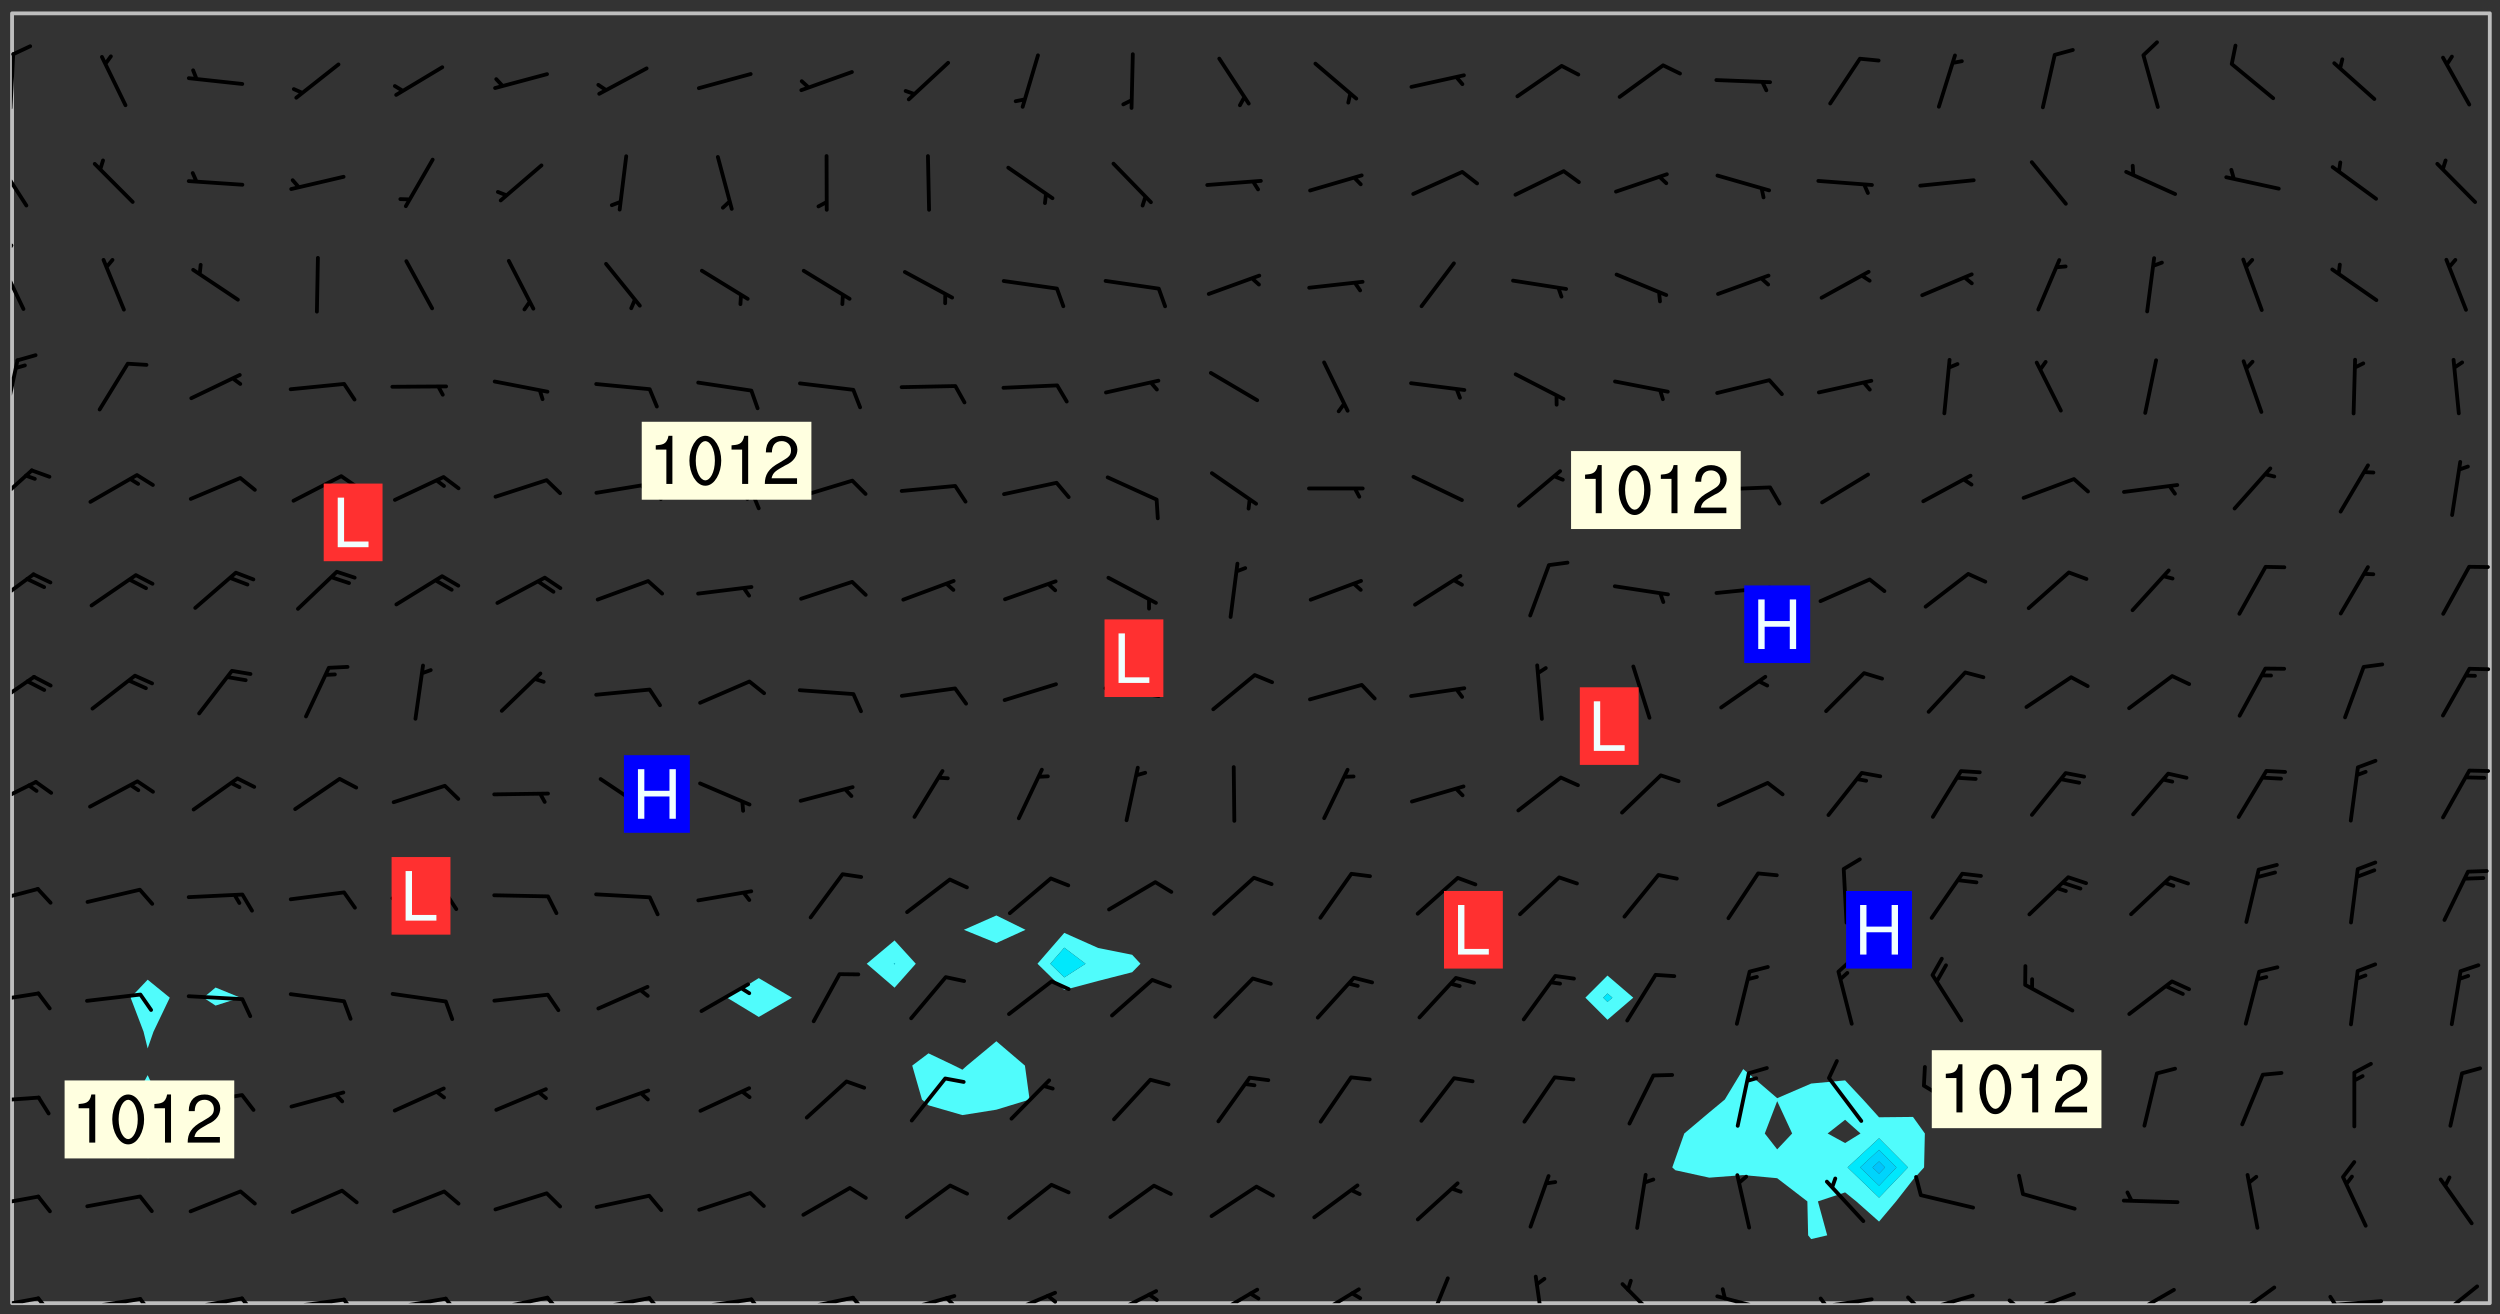 <svg xmlns="http://www.w3.org/2000/svg" role="img" xmlns:xlink="http://www.w3.org/1999/xlink" viewBox="142.45 309.95 326.84 171.84"><rect x="142.45" y="309.95" width="326.84" height="171.84" fill="#333333" stroke="none"/><defs><clipPath id="a"><path d="M144 311.672h1v168.656h-1zm0 0"/></clipPath><clipPath id="b"><path d="M144 311.672h324v168.656H144zm0 0"/></clipPath><clipPath id="c"><path d="M467 311.672h1v168.656h-1zm0 0"/></clipPath><clipPath id="d"><path d="M144 479h4v1.328h-4zm0 0"/></clipPath><clipPath id="e"><path d="M147 479h3v1.328h-3zm0 0"/></clipPath><clipPath id="f"><path d="M153 479h9v1.328h-9zm0 0"/></clipPath><clipPath id="g"><path d="M160 479h3v1.328h-3zm0 0"/></clipPath><clipPath id="h"><path d="M166 479h9v1.328h-9zm0 0"/></clipPath><clipPath id="i"><path d="M173 479h3v1.328h-3zm0 0"/></clipPath><clipPath id="j"><path d="M180 479h8v1.328h-8zm0 0"/></clipPath><clipPath id="k"><path d="M187 479h3v1.328h-3zm0 0"/></clipPath><clipPath id="l"><path d="M193 479h8v1.328h-8zm0 0"/></clipPath><clipPath id="m"><path d="M200 479h3v1.328h-3zm0 0"/></clipPath><clipPath id="n"><path d="M206 479h9v1.328h-9zm0 0"/></clipPath><clipPath id="o"><path d="M213 479h3v1.328h-3zm0 0"/></clipPath><clipPath id="p"><path d="M220 479h8v1.328h-8zm0 0"/></clipPath><clipPath id="q"><path d="M227 479h3v1.328h-3zm0 0"/></clipPath><clipPath id="r"><path d="M233 479h8v1.328h-8zm0 0"/></clipPath><clipPath id="s"><path d="M240 479h3v1.328h-3zm0 0"/></clipPath><clipPath id="t"><path d="M246 479h9v1.328h-9zm0 0"/></clipPath><clipPath id="u"><path d="M253 479h3v1.328h-3zm0 0"/></clipPath><clipPath id="v"><path d="M260 479h8v1.328h-8zm0 0"/></clipPath><clipPath id="w"><path d="M265 479h3v1.328h-3zm0 0"/></clipPath><clipPath id="x"><path d="M273 478h8v2.328h-8zm0 0"/></clipPath><clipPath id="y"><path d="M279 479h2v1.328h-2zm0 0"/></clipPath><clipPath id="z"><path d="M287 478h7v2.328h-7zm0 0"/></clipPath><clipPath id="A"><path d="M292 478h2v2.328h-2zm0 0"/></clipPath><clipPath id="B"><path d="M300 478h8v2.328h-8zm0 0"/></clipPath><clipPath id="C"><path d="M313 478h8v2.328h-8zm0 0"/></clipPath><clipPath id="D"><path d="M328 476h4v4.328h-4zm0 0"/></clipPath><clipPath id="E"><path d="M342 476h3v4.328h-3zm0 0"/></clipPath><clipPath id="F"><path d="M354 477h6v3.328h-6zm0 0"/></clipPath><clipPath id="G"><path d="M366 479h8v1.328h-8zm0 0"/></clipPath><clipPath id="H"><path d="M379 479h9v1.328h-9zm0 0"/></clipPath><clipPath id="I"><path d="M380 479h2v1.328h-2zm0 0"/></clipPath><clipPath id="J"><path d="M393 479h8v1.328h-8zm0 0"/></clipPath><clipPath id="K"><path d="M391 479h3v1.328h-3zm0 0"/></clipPath><clipPath id="L"><path d="M406 478h8v2.328h-8zm0 0"/></clipPath><clipPath id="M"><path d="M404 479h4v1.328h-4zm0 0"/></clipPath><clipPath id="N"><path d="M420 478h7v2.328h-7zm0 0"/></clipPath><clipPath id="O"><path d="M418 480h3v.328h-3zm0 0"/></clipPath><clipPath id="P"><path d="M433 478h8v2.328h-8zm0 0"/></clipPath><clipPath id="Q"><path d="M433 480h3v.328h-3zm0 0"/></clipPath><clipPath id="R"><path d="M446 479h8v1.328h-8zm0 0"/></clipPath><clipPath id="S"><path d="M446 479h3v1.328h-3zm0 0"/></clipPath><clipPath id="T"><path d="M460 477h7v3.328h-7zm0 0"/></clipPath><clipPath id="U"><path d="M144 466h4v2h-4zm0 0"/></clipPath><clipPath id="V"><path d="M144 453h4v2h-4zm0 0"/></clipPath><clipPath id="W"><path d="M144 439h4v3h-4zm0 0"/></clipPath><clipPath id="X"><path d="M144 425h4v4h-4zm0 0"/></clipPath><clipPath id="Y"><path d="M144 411h4v5h-4zm0 0"/></clipPath><clipPath id="Z"><path d="M144 398h4v5h-4zm0 0"/></clipPath><clipPath id="aa"><path d="M144 384h4v6h-4zm0 0"/></clipPath><clipPath id="ab"><path d="M144 371h3v6h-3zm0 0"/></clipPath><clipPath id="ac"><path d="M144 356h1v9h-1zm0 0"/></clipPath><clipPath id="ad"><path d="M144 343h2v8h-2zm0 0"/></clipPath><clipPath id="ae"><path d="M144 341h1v4h-1zm0 0"/></clipPath><clipPath id="af"><path d="M144 330h3v8h-3zm0 0"/></clipPath><clipPath id="ag"><path d="M144 316h1v9h-1zm0 0"/></clipPath><clipPath id="ah"><path d="M144 315h3v3h-3zm0 0"/></clipPath><g id="ai" clip-path="url(#clip1)"><path fill="#fff" fill-opacity="0" fill-rule="evenodd" d="M0 0h1000v1000H0zm0 0"/><path fill="#d3d3d3" fill-opacity="0" fill-rule="evenodd" d="M162.152 355.867l-.234.293.059.234.117.172.176.234.293.348.113.059.117-.172.059-.234.176-.176.465-.176h.699l.234.293.289.816.059.176.176.23.352.234.699.699.172.176.234.348.234.41.289.582.41.465.23.234.234.176.117.23.176.293.172 1.164v.234l.059.289.059.117.117.117.348.41.117.172.176.176.176.234.117.172.172.352.059.234.234.406.234-.059-.176.176-.059.93h-.582l-.234-.113-.348.113-.117.117-.059.293-.059.176-.117.172-.465.293-.059.234-.059.113v.645l.059.172v.41l.059.059v.406l.059.406.117.176.059.059.23.641-.059.293v.699l-.059.582v.234l-.059.23-.055.352v1.922l.055.117h.426l-.367.117-.023.352.891 1.168 1.742.539 1.34.359v.539l.09.809.535.715 1.52.27.891-.086.09 1.164.535.18 1.16-.18 2.055-.984 1.16-.363 1.879-.176 1.695-.18-.18.719-1.516.086-1.25.09-.805.27-1.074.809.27.719.535.898-.18.625-.266.809.266 1.078.625.898.805.18 1.25-.18-.266.723.098.504.055.293v.172l.059.293v.406l.176.117.352.117h.406l.293-.176.113-.117.059-.117.117-.23.059-.176.352-.465.23-.176.176-.059.176.059.059.176.117.988.055.469.059.172.117.234.176.059.816.059h.289l.117.234.059.406.059.352v1.105l.117.293.117.348.289.699.176.352.582.754.352.176.172.059.469.234.641.465.348.234.293.176.293.055.23.062.816.348.293.176.113.172.352.352.117.176.523.641v.289l.059.352v.348l.059.352.059.289.117.059.172.059h.176l.582.234.176.117.176.289.176.234.113.234.293.23.117.117v.41l.059.055.289.234.234.117.059.117.117.172.059.117.23.234.059.176.234.059.117.059-.117.113-.059.117v.117l-.117.293-.117.289v.582l.176.117.117.059.059.117.117.117.113.059.176.348.059.352.059.406v.176l-.059.176-.117.699v.172l.117.176.293.293h.406l.176.117.117.172.117.293v.234h-.527l-.23-.234h-.234l-.176.059-.059.699.059.348.117.176.176.41.117.23.289.469.176.055h.523l.234.059.758.641.059.293v.234l.059.059.23.348v.352l-.117.172v.293l.293.289.293.176.172.059.293.176.293.117.582.406.289.234.293.176.219.16.016.012.23.176.641.523.176.234.117.176.176.176.113.172v.641l.117.176.469.117.582.117.234.059.23.113.293.117.113.059.586.352.289.172.176.062.176.055.176.059.699.352.289.176.234.055.289.176.234.117.641.406.293.117.172.059.234.059.41.059.23.059.234.117.059.172-.41.176.469.059.059.293.113.234.176.055.234.059.176.059.406.117.641.234.117.172.059.234v.176l-.059.117-.059.406.234.234.117.059.348.117.641.23.176.117.289.117.176.176.234.465.582 1.105.176.176.348.176.176.117.352.117 1.047.523.234.059.465.113.293.059.465.176.758.582.234.234.348.465.176.176.289.234.816.699.293.176.289.289.293.176.293.289.695.641.176.176.293.234.289.234.469.289.641.582.348.234.234.293.348.348.352.465.934.992.348.406.117.176.234.059.113.117.645.176.23.113.234.059.293.176.23.117.934.699.406.406.234.176.406.176.234.117.816.348.348.234.234.117.293.289.23.117.758.352.352.172.23.059.293.117.234.059.871.176h.816l.469.23.172.059.875.699.465.117.293.059.176.059.23.059.469.059.348.059.352.059.406.059h.293l.172.059v.23l.176.176h.293l.348.059.352.059.699.117h.641l.465-.234.293-.176.172-.117.41-.172.289-.176.934-.465.469-.293.523-.293.465-.172.465-.176 1.051-.465.289-.117.41-.117.289-.117.527-.176 1.516-.699.582-.348.289-.059.293-.059.348-.117.875-.23.352-.117h.113l.234-.059.875-.234.234-.059h.812l.352-.059.816-.117.172-.059.352-.055.293-.059.23-.059.816-.176.176-.059h.348l.234-.059.465-.117.758-.172.234-.059h.348l.41-.117.289-.059 1.285-.059h.289l.41-.059.23-.059h.176l.875-.117h.406l.41-.117h.348l.352-.113.871-.059h1.75l1.047.289.41.117.289.117.352.117.289.117 1.051.172.289.059h.293l.293.059.172.059.41.059.172.059.117.059h.117l.117.059.352.059h.113l.41.066 1.922.395 1.926.395 1.52.449 1.695.719 2.145.805 1.605-.719 1.43-.805 1.16-1.078 1.25-.449 3.035-.719 1.875-.359 2.145-1.348 2.234-1.254 2.5-1.258 1.695-.449 1.785-.18 1.16-.27.625.539 1.34-.27.715-.988.984-1.344.445-.18.805-.359 1.875-.539 1.785-.449 1.25-.27 1.16-.09 1.699-.09 1.961-.27 1.25-.09h.539l.625-.09h.891l2.145-.18 2.41-.18 2.59-.09 1.695.18 1.609.09 1.43.359 1.16.719 1.875.988 1.16 1.527.266.715.629.09.355.898.535.539.535 1.527 1.074.359h.535l-.805.535.09 1.707.715 2.695.891.805.895.988.715 1.258 1.785.539 1.52-.18.355 1.344 1.609-.805.98-.539.27.27.316-.215.219-.145.801.449.449-.359h.355l.535-.27.539-.719.535-.27.625-.988 1.16.449.84.371 1.395.617 1.695-.18h1.605l1.785.09.18-1.707.535-1.344.805.27.492.848.402.406-.09.539v.359l.715.449.711-.27h1.43l.359.988.445 1.258.715 1.344 1.25.629 1.695.629.715-.18.18-.539.98-.09.449.359.086 1.258-.266.629-.535.18v.539l.715.984.266.539.984.988.801 1.078-.266.359-.09.898-.625 2.332-.355 2.066-.09 1.793-.18.719-.09.539v1.438l-.98 1.883-.359 1.707-.535.898-.805 1.168-.266.539 2.055 1.254.086.359-.355.539-.09-.18v.809l.09 1.438-.445.715-1.074.094-.266.715.535.898.805.719 1.16.809 1.34.27.445.359-.355.449-1.789-.09-1.25-.449-.715-.719-.625-.09-.176 3.59-.188 1.309h89.359V311.703h-55.27v49.082l.762.125 3.289.543 2.023 2.836v2.754l2.352.332 2.348.332h4.051l-1.379 4.16-2.023.707-2.023.703-.543.344-2.594 1.617-.188.117-2.023-2.078-.73-2.742-2.672-2.078-1.375-3.5-.066-.082-1.957-2.672 2.75-1.418v-49.082H294.422v91.414l.117.031.133.012.074.074.105.047.09.059.086.059.09.059.297.297.059.09.031.117.027.117.016.137-.031.117-.059.09-.059.086-.043.105-.047.102-.027.121v.145l.176.27.148.148.074.086.074.074.043.105.062.09.059.086.043.105.059.09.047.102.043.105.059.086.117.18.074.074.062.086.059.09.043.105.059.09.059.086.062.09.059.09.043.102.117.18.074.074.059.086.074.074.09.059.105.047h.148l.133-.016.133.016.102-.047.074-.074.047-.102-.016-.133v-.148l-.047-.105-.027-.117-.047-.102-.027-.121-.043-.102-.062-.09-.043-.102-.043-.105-.031-.117-.016-.133-.012-.137.086-.059.059-.086.121-.031.043.105.016.133v.117l.059.102.059.09.09.059.148.148.059.09.043.105-.012.102.086.059.105.047.086.059.09.059.074.074-.117.027-.105.047-.086.059-.074.074-.059.09-.062.086-.027.121-.047.102-.043.105-.031.117-.012.133-.016.133v.148l.027.117.047.105.043.102.059.09.074.074.09.059.074.074.09.059.059.09.043.105.047.102.117.031.133.016h.148l.117-.031.105.043.043.105.047.102.027.121L299.5 410l.027.117.031.121.027.117.105.043.102.047.133-.016.148.148.062.086.074.074.07.074.09.062.105.043.102.043.117.031.137.016.117-.031.074-.074.027-.117-.012-.133-.031-.121-.027-.117.043-.105h.117l.09.062.117.027h.148l.133.016h.148l.133.016.133-.016h.148l.133-.016.133-.012.137.012.117-.027.133-.016.191-.059-.059.176-.016.133-.027.121-.016.133-.059.086-.133.016-.105.047-.105.043-.117.031-.117.027-.266.031h-.148l-.133.016-.074.074.059.086.148.148.117.18.074.07.09.062.09.059.086.059.09.059.102.043.105.062.105.043.086.059.105.047.102.043.18.117.059.09-.043.102-.047.105.016.133.223.223.059.09.043.102.031.121.043.102.016.133.031.117.012.137.031.117.148.148.102.043.105.043.117.031.133.016.137.016h.117l.117-.031.09-.059.043-.105.047-.102.043-.105.031-.117.012-.133v-.148l-.012-.133-.016-.133-.031-.117-.043-.105-.047-.105-.043-.102-.043-.105-.016-.133.016-.133.027-.117.031-.117.027-.121.047-.102.09-.059.086-.062.074-.074.09-.059.223-.223.059-.086.074-.074.117-.18.059-.086v-.148l-.074-.074-.102-.047-.105-.043-.102-.043-.059-.09-.047-.105-.027-.117.09-.059.117-.031.102-.043.18-.117.148-.148.012-.133-.012-.105-.09-.059-.133.016h-.148l-.133.016-.133-.016-.121-.031-.086-.059-.074-.074-.059-.09-.062-.086-.117-.18-.059-.086.031-.121.086-.059.121-.031.059-.086v-.121l-.031-.117-.059-.09-.059-.086-.047-.105-.027-.117-.016-.133.059-.09.074-.074.09-.059.117-.18.074-.074.059-.086.148-.148.121-.031.133-.016.133.016.074.074.043.105.016.133-.031.117-.117.031-.133.012-.148.148-.043.105-.047.102-.027.121-.031.117v.148l.031.117.043.105.059.09.074.07.074.074.117.031.121.027.117-.027.133-.016h.117l.09.059.074.074.047.105.059.086.102.047.133.016.105.043.086.059-.012.105-.074.074-.18.117-.059.09-.09.059-.07.074-.074.074-.062.09-.027.117-.016.133.016.133-.016.133v.148l.016.133.027.117.031.121.074.074.09.059.086.059.09.059.117.031v.086l-.102.047-.09.059-.266.031-.117.027h-.148l-.105.043-.102.047-.059.09-.062.234-.012.133-.031.121-.016.133v.293l-.012.133.012.137.016.133.133.016.133.012.121.031.086.059.074.074.047.105.043.102.016.133v.445l-.016.133v.445l.031.266.027.117.016.133.031.117.086.211.031.266v.148l-.031.117-.027.117-.031.121-.027.117-.031.117-.031.121-.012.133-.016.133.09.059.117-.031.102.016.047.105-.031.266v.441l-.043.105-.047.105-.043.102-.043.105-.059.086-.031.121-.043.117-.031.117-.016.133.016.133.059.09.105.047.086.059.059.086-.012.137-.031.117-.043.102v.445l-.016.133v.148l-.031.117-.043.105-.027.117-.047.105-.043.102-.031.121-.027.117-.031.133-.031.117-.027.117-.043.105-.031.117-.031.121-.012.133-.016.133v.297l.027.117v.148l.047.398.027.117.059.09.121.031h.148l.133-.016.059.09v.117l-.059.09-.09.059-.102.043-.105.047-.09.059-.086.059-.137.016-.117-.031-.133-.016-.102.047-.062.086-.012.137-.016.133-.031.117-.027.117-.016.133-.031.121v.297l.016.133.031.117v.148l.012.133v.148l-.027.117-.047.102-.027.121-.031.117-.059.09-.074.074-.102.043-.105.047-.117.027-.121.031-.102-.047.059-.086.105-.047.027-.117.031-.117.027-.121.031-.117v-.148l.016-.133-.031-.117-.043-.105-.105.016-.074.074-.102.043-.09.062-.074.074-.043.102-.016.133-.031.117L304.25 426l-.031.117-.027.117-.031.121-.027.117-.031.117-.043.105-.09.059h-.09l-.117-.031-.031-.086.016-.137-.031-.117v-.148l-.012-.133v-.148l-.062-.234-.027-.121-.043-.102-.047-.105-.059-.086-.059-.09-.043-.105-.062-.086-.148-.148-.07-.074-.105-.047-.105-.043-.102-.043-.297-.297-.09-.074-.086-.059-.105-.043-.09-.062-.086-.059-.105-.043-.09-.059-.086-.062-.074-.07-.105-.047-.086-.059-.105-.043-.09-.062-.102-.043-.105-.043-.086-.059-.105-.047-.105-.043-.102-.047-.09-.059-.102-.043-.105-.043-.09-.062-.117-.027-.133-.016-.133.016H299.75l-.133.016-.117-.031-.09-.059-.074-.074-.09-.059-.102-.047h-.148l-.121-.027-.102-.043-.074-.074-.117-.18-.09-.059-.102-.043-.09-.062-.105-.043-.09-.059-.086-.059-.105-.047-.059-.086-.059-.09-.043-.105-.047-.102-.074-.074-.086-.059-.074-.074-.09-.059-.223-.223-.043-.105-.031-.266.105-.043h.145l.105.043.074.074.09.059.086.059.105.047.09.059.148.148.07.074.148.148.062.086.074.074.086.059.074.074.09.062.09.059.086.059.27.176.102.047.105.043.102.043.047-.074.059-.086.074-.074.07-.074.105.043.074.074.059.09.043.102.047.105.043.105.121.027.117-.027.074-.09.043-.105.059-.09.074-.074.105-.043.117-.027.133.012.09.059.148.148.059.09.043.105.047.102.043.105.043.102.105.047.105.043.133.016.086-.059.059-.09.074-.074.105-.043.117.027.105.047.102.043.105.043.102.047.18.117v.117l-.016.133.016.133.016.137.059.086.102.047.121.027.117.031h.148l.117-.031.059-.09.18-.117.059-.09.074-.074.059-.086.117-.18.18-.117.117.031.09.059.043.074-.016.133v.117l.09.059h.148l.133-.016.133-.012.266-.031.105-.043.117-.031.121-.027.074-.074.07-.074.062-.09-.016-.105-.047-.102-.102-.043-.105-.016-.117.027-.266.031h-.148l-.074-.074-.09-.059-.117-.031-.117-.027-.133-.016h-.148l-.133.016h-.297l-.105-.047-.148-.148-.043-.102-.059-.09.223-.223.086-.059.105-.043.117-.031.133-.016.133.016.137.016.102.043.133-.012.09-.062.102-.043.062-.09-.047-.102-.09-.059-.117-.031-.102-.043-.059-.09-.062-.09v-.117l.016-.133.105-.047.074-.07v-.121l-.09-.059-.031-.117.09-.059.074-.074.043-.105.059-.09.047-.102.016-.133v-.148l-.047-.105-.043-.102-.09-.059-.133-.016-.102-.043-.137-.016-.117-.031h-.445l-.133-.016-.133-.012-.133-.016-.117-.031h-.148l-.133-.016-.133-.012-.266-.031-.121-.043-.086-.059-.074-.074v-.148l.012-.133.105-.047.102-.043.133-.016h.152l.133-.016h.293l.121.031.102.043.09.059.234.062.121-.047.09-.059.102-.043.133-.016.105.043.102.047.133.012.121-.027h.145l.121-.031.117-.027.105-.047.074-.074.086-.059.148-.148.059-.086.047-.105.027-.117.016-.105-.102-.043-.09-.059-.117-.031-.105-.043-.09-.062-.074-.086-.074-.074-.102-.043-.105-.047-.102-.043-.059-.09-.047-.102-.086-.211-.062-.086-.059-.09-.074-.074-.086-.059h-.27l-.117.031-.09.059-.102.043-.133.016-.105-.016-.027-.117-.062-.09-.117-.031-.102-.043-.148-.148-.031-.117-.016-.105.074-.074.18-.117.117-.027.117-.031.137.016.102.043.105.043.102.047.105.043.117.031.133.016.117.027.133.016.105-.016.09-.059-.074-.074-.105-.043-.074-.074-.074-.09-.148-.148-.086-.059-.09-.059-.074-.074-.09-.059-.102-.047-.121-.027-.102-.047-.105-.043-.117-.031-.102-.043-.121-.031h-.148l-.117.031-.105.043-.086.062-.18.117-.086.059-.09.059-.105.047-.086.059-.105.043-.102.043-.105.047-.074.074-.059.09-.059.086-.047.105-.059.086-.074.074-.133-.012-.117-.031h-.117l-.074.074-.09.059-.074.074-.09.059-.086.059-.105.047-.102.043-.137.016-.102-.043-.148-.148-.105-.047h-.086l-.105.047-.102.043-.121.031-.117-.031-.074-.074v-.117l.031-.121.074-.07.059-.09.074-.074.117-.031.105-.043h.293l.133-.016.137-.016.102-.043.09-.059.102-.047.09-.059.133-.012.09.059.133.012.09-.059.086-.059.105-.043.09-.059.086-.062.09-.059.148-.148.059-.086.059-.09.105-.043.133-.016.117.027.121.031.059-.059.059-.09.031-.266.027-.117.105.012.133.016.102-.043.09-.059.059-.09.074-.074.059-.09.047-.102.012-.133-.012-.133-.047-.105-.148-.148-.059-.09-.059-.086-.043-.105v-.445l.016-.133v-.148l.012-.133-.059-.059-.09.059-.102-.043-.18-.117-.086-.059-.062-.09-.059-.09-.074-.074-.086-.059-.121.031-.102.012-.105.047-.086.059-.105.043-.148.148-.09.059-.086.059-.09.062-.105.043-.133.016v-.121l.105-.043.117-.031.074-.07.043-.105v-.148l-.027-.117-.148-.148-.133-.016h-.148l-.117.031-.105.043-.102.043-.09.062-.117.027-.074-.074.012-.133-.043-.102-.043-.105-.09-.059-.117.027-.121.031-.117.031-.102.043-.121.031-.102.043-.105.043-.09.059-.102.016v-.117l.016-.133-.059-.09-.074.043-.148.148-.059.09-.074.074-.047.105-.043.102-.074.074-.059.09-.074.074-.059.086-.074.074-.09.062-.074.07-.074.074-.102.016-.133.016-.105-.043v-.121l.148-.148.043-.102.059-.09.047-.102.043-.105.059-.09.031-.117.043-.102.031-.121.027-.117.047-.105.043-.102.043-.105.074-.07.09-.062.09-.059.102-.043h.297l.266-.031.105-.043-.074-.074-.117-.031-.105-.043-.09-.059-.102-.047-.09-.059-.102-.043-.105-.043-.09-.062-.086-.059-.105-.043-.102-.043-.121-.031-.117-.031-.102-.043L297.5 410.25l-.102-.043-.09-.059-.043-.105-.016-.133.102-.043.133-.016.137.016.133-.016.102-.043.059-.09.016-.105-.09-.059-.074-.074-.102-.043-.09-.059-.148-.148-.043-.105-.016-.133v-.293l-.059-.09-.09-.059-.074-.074-.043-.105-.031-.117-.059-.09-.074-.074-.117-.027-.074-.074-.09-.059-.09-.062-.086-.059-.074-.074-.059-.086-.047-.105-.086-.059-.148-.148-.195-.059-.133.016-.102.043-.074.074-.047.102-.043.105-.059.09-.059.086-.297.297-.09.059h-.086l-.062-.086-.043-.105.031-.117.059-.09.027-.117-.012-.133-.09-.062-.105.047-.117.027-.117.031-.27.176-.102.047-.117.027-.105.047-.09.059-.102.043-.059-.086-.047-.105.016-.133.047-.105.07-.074.074-.07.059-.09v-.148l-.043-.105h-.238l-.102.047-.031.117-.027.117-.031.121-.074.043-.133.016-.074-.047-.043-.102-.043-.105-.047-.102-.043-.105-.121.031-.102.043-.133.016-.117.031-.105.043-.09.059-.102.047-.121.027-.133.016-.102-.043-.059-.09-.047-.105-.043-.102-.043-.105v-.117l.059-.09.086-.059.18-.117.102-.047.105-.043.105-.059.102-.043.09-.062.102-.043.105-.059.102-.047.09-.059.105-.043.102-.043.09-.062.102-.043.137-.016.117.031.102.043.121.031.102.043.105.047.102.043.105.043.102.047.105.043.102.043.105.047.086.059.105.043.117.031.105.043.102.047.09.059.105.043.102.043.105.047.117.027.102.047.121.027h.148l.086-.059.016-.102.059-.09-.027-.117-.074-.074-.117-.18-.074-.074-.09-.074-.18-.117-.086-.059-.105-.043-.102-.047-.27-.176-.059-.09-.074-.074-.059-.09-.043-.102-.031-.117-.016-.137v-.562l-.012-.133-.016-.133-.031-.117-.016-.133-.012-.133-.031-.121-.223-.223-.059-.086-.016-.105.031-.117.133-.016v-91.414H172.992v1.453l-.059.234-.352 1.051-.172.523-.117.348-.176.41-.117.172-.234.293-.23.059h-.352l-.117.059-.23.406v.293l.117.176.23.23.117.234.641.758.293.465.176.234.23.352.234.348.641.816.176.465.172.41.117.695.176.469.117 1.398.059.465v.875l.117 1.047v4.781l-.059.465-.352 1.281-.176.523-.113.41-.352.93L172.934 336l-.234.582-.117.176-.172.348-.176.406-.352.816-.059.293-.113.293-.117.289-.059.176-.117.875-.059.406-.059.117-.059.176-.059.172-.23.527-.117.172v.234l-.117.234-.059.172-.176.586v.289l-.059.176v.293l-.059.113-.059.527v.172l-.055.234v2.621l-.176.816-.117.176-.176.234-.117.172-.113.234-.586.934-.23.289-.293.465-.176.234-.289.352-.352.699-.113.23-.176.41-.176.23-.406.527-.816.699-.293.172-.289.234-.176.117-.176.176-.523.406-.527.176-.172.176-.234.055-.641.176h-.758m12.211 31.023l-1.074.449.359.895 1.25-.715.445-.539-.98-.09"/><path fill="#d3d3d3" fill-opacity="0" fill-rule="evenodd" d="M201.508 416.598h-.895l.449.629.98.359.805-.09.445-.988-.176.09-.715-.355-.895.355m154.621 59.07l-.059-.523v-.293l.113-.293.059-.23.469-.469h.113l.117-.113.117-.059h.176l.234-.059h.348l.234.059.117.059.23.172.059.176.117.582v.293l-.117.176-.172.289-.176.176-.527.523-.23.234-.117.059h-.176l-.117-.059-.406-.293-.176-.117-.117-.059-.059-.113-.055-.117m6.641-10.957l-.059-.172v-1.109l.059-.172.176-.059.172-.059h.176l.234-.059.117.059.059.699-.059.172-.117.176-.117.059-.234.523-.113.059h-.234l-.059-.117m9.613-14.391l-.117-.176v-.699l.293-.875.117-.172.176-.352.113-.23.117-.293.352-.758.117-.23.172-.234h.176l.117-.059h.641l.117.059.234.234.172.113.352.293.117.117.113.176v.113l.117.059.117.117v.699l-.059.176v.23l-.059.176-.348 1.051-.117.23-.117.234-.117.059-.23.234-.641.289h-.875l-.41-.117-.641-.465"/><path fill="none" stroke="#bebebe" stroke-linecap="round" stroke-linejoin="round" stroke-miterlimit="10" stroke-width=".5" d="M467.957 311.695H144.027v168.625h323.93v-168.625"/><g clip-path="url(#a)"><path fill="#fff" fill-opacity="0" fill-rule="evenodd" d="M144 475.891v4.438h.004H144V311.672h.004H144v164.219"/></g><g clip-path="url(#b)"><path fill="#fff" fill-opacity="0" fill-rule="evenodd" d="M144.004 480.328V311.672h17.75v126.359l-2.23 2.352 1.691 4.438.539 2.199v3.492l-1.719 3.188.195 4.438 1.523 3.227 4.438-.457 4.438-1.016 1.762-1.754-1.762-1.297-4.438-.195-2.934-2.945-1.504-3.188v-3.492l.766-2.199 2.125-4.438-2.891-2.352V311.672h8.875V439.055l-1.582 1.328 1.582 1.035 3.246-1.035-3.246-1.328V311.672h71.016v126.152l-4.145 2.559 4.145 2.52 4.344-2.52-4.344-2.559V311.672h17.754v121.227l-3.637 3.047 3.637 3.129 2.777-3.129-2.777-3.047V311.672h13.312V429.633l-4.25 1.875 4.25 1.734v12.836l-3.836 3.184-.602.539-1.074-.539-3.363-1.602-2.125 1.602 1.273 4.438.852.754 4.438 1.281 4.438-.707 4.344-1.328-.609-4.438-3.734-3.184V433.242l3.812-1.734-3.812-1.875V311.672h8.879v120.238l-3.504 4.035 3.504 3.43 4.438-1.184 4.438-1.137 1.09-1.109-1.09-1.172-4.438-.887-4.438-1.977V311.672h71.012V437.492l-2.887 2.891 2.887 2.891 3.375-2.891-3.375-2.891V311.672h17.754v138.043l-2.41 3.984-2.027 1.68-3.27 2.758-1.168 3.293-.402 1.145.402.367 4.438.973 4.438-.34 4.438.41 3.945 3.031.102 4.438.395.488 2.098-.488-1.215-4.438 3.555-1.176 1.461 1.176 2.977 2.641 2.223-2.641 2.215-2.836 1.449-1.605.102-4.438-1.551-2.164-4.438.047-2.094-2.32-2.344-2.504-4.438.414-4.441 1.914-4.438-3.809V311.672h97.641v168.656H144.004"/></g><path fill="#50fcfc" fill-rule="evenodd" d="M161.215 444.82l-1.691-4.438 2.23-2.352 2.891 2.352-2.125 4.438-.766 2.199-.539-2.199m-.984 13.316l-.195-4.438 1.719-3.188 1.504 3.188 2.934 2.945 4.438.195 1.762 1.297-1.762 1.754-4.438 1.016-4.438.457-1.523-3.227m10.398-16.719l-1.582-1.035 1.582-1.328 3.246 1.328-3.246 1.035m71.016 1.484L237.5 440.383l4.145-2.559 4.344 2.559-4.344 2.52m17.754-3.828l-3.637-3.129 3.637-3.047v2.961l-.102.086.102.086.078-.086-.078-.086v-2.961l2.777 3.047-2.777 3.129"/><path fill="#00e8fc" fill-rule="evenodd" d="M259.398 436.031l-.102-.086.102-.086.078.086-.078.086"/><path fill="#50fcfc" fill-rule="evenodd" d="M262.984 453.699l-1.273-4.438 2.125-1.602 3.363 1.602 1.074.539.602-.539 3.836-3.184 3.734 3.184.609 4.438-4.344 1.328-4.438.707-4.438-1.281-.852-.754m9.727-20.457l-4.25-1.734 4.25-1.875 3.812 1.875-3.812 1.734m8.879 6.133l-3.504-3.43 3.504-4.035v1.934l-1.828 2.102 1.828 1.789 2.781-1.789-2.781-2.102v-1.934l4.438 1.977 4.438.887 1.09 1.172-1.09 1.109-4.438 1.137-4.438 1.184"/><path fill="#00e8fc" fill-rule="evenodd" d="M281.59 437.734l-1.828-1.789 1.828-2.102 2.781 2.102-2.781 1.789"/><path fill="#50fcfc" fill-rule="evenodd" d="M352.602 443.273l-2.887-2.891 2.887-2.891v2.336l-.555.555.555.555.648-.555-.648-.555v-2.336l3.375 2.891-3.375 2.891"/><path fill="#00e8fc" fill-rule="evenodd" d="M352.602 440.938l-.555-.555.555-.555.648.555-.648.555"/><path fill="#50fcfc" fill-rule="evenodd" d="M361.48 462.941l-.402-.367.402-1.145 1.168-3.293 3.27-2.758 2.027-1.68 2.41-3.984 4.438 3.809v.387l-1.621 4.227 1.621 2.078 1.957-2.078-1.957-4.227v-.387l4.441-1.914 4.438-.414v5.148l-2.285 1.793 2.285 1.25 2.016-1.25-2.016-1.793v-5.148l2.344 2.504 2.094 2.32v2.738l-4.117 3.816 4.117 3.961 3.785-3.961-3.785-3.816v-2.738l4.438-.047 1.551 2.164-.102 4.438-1.449 1.605-2.215 2.836-2.223 2.641-2.977-2.641-1.461-1.176-3.555 1.176 1.215 4.438-2.098.488-.395-.488-.102-4.438-3.945-3.031-4.438-.41-4.438.34-4.438-.973"/><path fill="#fff" fill-opacity="0" fill-rule="evenodd" d="M374.793 453.91l-1.621 4.227 1.621 2.078 1.957-2.078-1.957-4.227m8.879 2.434l-2.285 1.793 2.285 1.25 2.016-1.25-2.016-1.793"/><path fill="#00e8fc" fill-rule="evenodd" d="M388.109 466.535l-4.117-3.961 4.117-3.816v1.516l-2.48 2.301 2.48 2.387 2.281-2.387-2.281-2.301v-1.516l3.785 3.816-3.785 3.961"/><path fill="#00d4fc" fill-rule="evenodd" d="M388.109 464.961l-2.48-2.387 2.48-2.301v1.516l-.848.785.848.816.777-.816-.777-.785v-1.516l2.281 2.301-2.281 2.387"/><path fill="#00c4fc" fill-rule="evenodd" d="M388.109 463.391l-.848-.816.848-.785.777.785-.777.816"/><g clip-path="url(#c)"><path fill="#fff" fill-opacity="0" fill-rule="evenodd" d="M467.996 480.328H468V311.672h-.004H468v168.656h-.004"/></g><g clip-path="url(#d)"><path fill="none" stroke="#000" stroke-linecap="round" stroke-linejoin="round" stroke-miterlimit="10" stroke-width=".5" d="M147.457 479.695l-6.914 1.27"/></g><g clip-path="url(#e)"><path fill="none" stroke="#000" stroke-linecap="round" stroke-linejoin="round" stroke-miterlimit="10" stroke-width=".5" d="M147.457 479.695l1.523 1.922"/></g><g clip-path="url(#f)"><path fill="none" stroke="#000" stroke-linecap="round" stroke-linejoin="round" stroke-miterlimit="10" stroke-width=".5" d="M160.785 479.777l-6.941 1.102"/></g><g clip-path="url(#g)"><path fill="none" stroke="#000" stroke-linecap="round" stroke-linejoin="round" stroke-miterlimit="10" stroke-width=".5" d="M160.785 479.777l1.477 1.957"/></g><g clip-path="url(#h)"><path fill="none" stroke="#000" stroke-linecap="round" stroke-linejoin="round" stroke-miterlimit="10" stroke-width=".5" d="M174.086 479.703l-6.914 1.25"/></g><g clip-path="url(#i)"><path fill="none" stroke="#000" stroke-linecap="round" stroke-linejoin="round" stroke-miterlimit="10" stroke-width=".5" d="M174.086 479.703l1.52 1.93"/></g><g clip-path="url(#j)"><path fill="none" stroke="#000" stroke-linecap="round" stroke-linejoin="round" stroke-miterlimit="10" stroke-width=".5" d="M187.426 479.855l-6.961.945"/></g><g clip-path="url(#k)"><path fill="none" stroke="#000" stroke-linecap="round" stroke-linejoin="round" stroke-miterlimit="10" stroke-width=".5" d="M187.426 479.855l1.434 1.992"/></g><g clip-path="url(#l)"><path fill="none" stroke="#000" stroke-linecap="round" stroke-linejoin="round" stroke-miterlimit="10" stroke-width=".5" d="M200.723 479.73l-6.926 1.199"/></g><g clip-path="url(#m)"><path fill="none" stroke="#000" stroke-linecap="round" stroke-linejoin="round" stroke-miterlimit="10" stroke-width=".5" d="M200.723 479.73l1.504 1.938"/></g><g clip-path="url(#n)"><path fill="none" stroke="#000" stroke-linecap="round" stroke-linejoin="round" stroke-miterlimit="10" stroke-width=".5" d="M214.012 479.602l-6.875 1.453"/></g><g clip-path="url(#o)"><path fill="none" stroke="#000" stroke-linecap="round" stroke-linejoin="round" stroke-miterlimit="10" stroke-width=".5" d="M214.012 479.602l1.578 1.879"/></g><g clip-path="url(#p)"><path fill="none" stroke="#000" stroke-linecap="round" stroke-linejoin="round" stroke-miterlimit="10" stroke-width=".5" d="M227.34 479.66l-6.898 1.336"/></g><g clip-path="url(#q)"><path fill="none" stroke="#000" stroke-linecap="round" stroke-linejoin="round" stroke-miterlimit="10" stroke-width=".5" d="M227.34 479.66l1.543 1.91"/></g><g clip-path="url(#r)"><path fill="none" stroke="#000" stroke-linecap="round" stroke-linejoin="round" stroke-miterlimit="10" stroke-width=".5" d="M240.684 479.832l-6.957.992"/></g><g clip-path="url(#s)"><path fill="none" stroke="#000" stroke-linecap="round" stroke-linejoin="round" stroke-miterlimit="10" stroke-width=".5" d="M240.684 479.832l1.445 1.984"/></g><g clip-path="url(#t)"><path fill="none" stroke="#000" stroke-linecap="round" stroke-linejoin="round" stroke-miterlimit="10" stroke-width=".5" d="M253.961 479.609l-6.879 1.438"/></g><g clip-path="url(#u)"><path fill="none" stroke="#000" stroke-linecap="round" stroke-linejoin="round" stroke-miterlimit="10" stroke-width=".5" d="M253.961 479.609l1.57 1.883"/></g><g clip-path="url(#v)"><path fill="none" stroke="#000" stroke-linecap="round" stroke-linejoin="round" stroke-miterlimit="10" stroke-width=".5" d="M267.219 479.383l-6.766 1.891"/></g><g clip-path="url(#w)"><path fill="none" stroke="#000" stroke-linecap="round" stroke-linejoin="round" stroke-miterlimit="10" stroke-width=".5" d="M266.234 479.656l.848.891"/></g><g clip-path="url(#x)"><path fill="none" stroke="#000" stroke-linecap="round" stroke-linejoin="round" stroke-miterlimit="10" stroke-width=".5" d="M280.387 478.961l-6.473 2.738"/></g><g clip-path="url(#y)"><path fill="none" stroke="#000" stroke-linecap="round" stroke-linejoin="round" stroke-miterlimit="10" stroke-width=".5" d="M279.445 479.359l.953.77"/></g><g clip-path="url(#z)"><path fill="none" stroke="#000" stroke-linecap="round" stroke-linejoin="round" stroke-miterlimit="10" stroke-width=".5" d="M293.602 478.742l-6.27 3.176"/></g><g clip-path="url(#A)"><path fill="none" stroke="#000" stroke-linecap="round" stroke-linejoin="round" stroke-miterlimit="10" stroke-width=".5" d="M292.688 479.203l1.004.707"/></g><g clip-path="url(#B)"><path fill="none" stroke="#000" stroke-linecap="round" stroke-linejoin="round" stroke-miterlimit="10" stroke-width=".5" d="M306.812 478.555l-6.062 3.551"/></g><path fill="none" stroke="#000" stroke-linecap="round" stroke-linejoin="round" stroke-miterlimit="10" stroke-width=".5" d="M305.93 479.07l1.047.645"/><g clip-path="url(#C)"><path fill="none" stroke="#000" stroke-linecap="round" stroke-linejoin="round" stroke-miterlimit="10" stroke-width=".5" d="M320.102 478.508l-6.012 3.641"/></g><path fill="none" stroke="#000" stroke-linecap="round" stroke-linejoin="round" stroke-miterlimit="10" stroke-width=".5" d="M319.227 479.039l1.055.629"/><g clip-path="url(#D)"><path fill="none" stroke="#000" stroke-linecap="round" stroke-linejoin="round" stroke-miterlimit="10" stroke-width=".5" d="M331.73 477.07l-2.637 6.516"/></g><g clip-path="url(#E)"><path fill="none" stroke="#000" stroke-linecap="round" stroke-linejoin="round" stroke-miterlimit="10" stroke-width=".5" d="M343.227 476.852l1 6.953"/></g><path fill="none" stroke="#000" stroke-linecap="round" stroke-linejoin="round" stroke-miterlimit="10" stroke-width=".5" d="M343.371 477.863l.988-.727"/><g clip-path="url(#F)"><path fill="none" stroke="#000" stroke-linecap="round" stroke-linejoin="round" stroke-miterlimit="10" stroke-width=".5" d="M354.57 477.828l4.941 5"/></g><path fill="none" stroke="#000" stroke-linecap="round" stroke-linejoin="round" stroke-miterlimit="10" stroke-width=".5" d="M355.289 478.559l.367-1.172"/><g clip-path="url(#G)"><path fill="none" stroke="#000" stroke-linecap="round" stroke-linejoin="round" stroke-miterlimit="10" stroke-width=".5" d="M366.961 479.426l6.789 1.805"/></g><path fill="none" stroke="#000" stroke-linecap="round" stroke-linejoin="round" stroke-miterlimit="10" stroke-width=".5" d="M367.949 479.688l-.277-1.195"/><g clip-path="url(#H)"><path fill="none" stroke="#000" stroke-linecap="round" stroke-linejoin="round" stroke-miterlimit="10" stroke-width=".5" d="M380.195 480.848l6.949-1.035"/></g><g clip-path="url(#I)"><path fill="none" stroke="#000" stroke-linecap="round" stroke-linejoin="round" stroke-miterlimit="10" stroke-width=".5" d="M381.207 480.695l-.73-.984"/></g><g clip-path="url(#J)"><path fill="none" stroke="#000" stroke-linecap="round" stroke-linejoin="round" stroke-miterlimit="10" stroke-width=".5" d="M393.617 481.324l6.738-1.988"/></g><g clip-path="url(#K)"><path fill="none" stroke="#000" stroke-linecap="round" stroke-linejoin="round" stroke-miterlimit="10" stroke-width=".5" d="M393.617 481.324l-1.719-1.754"/></g><g clip-path="url(#L)"><path fill="none" stroke="#000" stroke-linecap="round" stroke-linejoin="round" stroke-miterlimit="10" stroke-width=".5" d="M407.016 481.578l6.57-2.496"/></g><g clip-path="url(#M)"><path fill="none" stroke="#000" stroke-linecap="round" stroke-linejoin="round" stroke-miterlimit="10" stroke-width=".5" d="M407.016 481.578l-1.844-1.617"/></g><g clip-path="url(#N)"><path fill="none" stroke="#000" stroke-linecap="round" stroke-linejoin="round" stroke-miterlimit="10" stroke-width=".5" d="M420.57 482.082l6.09-3.504"/></g><g clip-path="url(#O)"><path fill="none" stroke="#000" stroke-linecap="round" stroke-linejoin="round" stroke-miterlimit="10" stroke-width=".5" d="M420.57 482.082l-2.078-1.305"/></g><g clip-path="url(#P)"><path fill="none" stroke="#000" stroke-linecap="round" stroke-linejoin="round" stroke-miterlimit="10" stroke-width=".5" d="M434.082 482.387l5.699-4.117"/></g><g clip-path="url(#Q)"><path fill="none" stroke="#000" stroke-linecap="round" stroke-linejoin="round" stroke-miterlimit="10" stroke-width=".5" d="M434.914 481.789l-1.102-.543"/></g><g clip-path="url(#R)"><path fill="none" stroke="#000" stroke-linecap="round" stroke-linejoin="round" stroke-miterlimit="10" stroke-width=".5" d="M446.742 480.602l7.008-.547"/></g><g clip-path="url(#S)"><path fill="none" stroke="#000" stroke-linecap="round" stroke-linejoin="round" stroke-miterlimit="10" stroke-width=".5" d="M447.762 480.523l-.656-1.035"/></g><g clip-path="url(#T)"><path fill="none" stroke="#000" stroke-linecap="round" stroke-linejoin="round" stroke-miterlimit="10" stroke-width=".5" d="M460.82 482.527l5.48-4.398"/></g><g clip-path="url(#U)"><path fill="none" stroke="#000" stroke-linecap="round" stroke-linejoin="round" stroke-miterlimit="10" stroke-width=".5" d="M147.457 466.387l-6.914 1.254"/></g><path fill="none" stroke="#000" stroke-linecap="round" stroke-linejoin="round" stroke-miterlimit="10" stroke-width=".5" d="M147.457 466.387l1.52 1.926m11.793-1.941l-6.91 1.285m6.91-1.285l1.527 1.918m11.598-2.578l-6.527 2.605m6.527-2.605l1.871 1.586m11.402-1.684l-6.445 2.801m6.445-2.801l1.918 1.527m11.441-1.422l-6.531 2.59m6.531-2.59l1.867 1.59m11.531-1.348l-6.703 2.105m6.703-2.105l1.75 1.723m11.652-1.406l-6.875 1.473m6.875-1.473l1.578 1.879m11.637-2.238l-6.676 2.191m6.676-2.191l1.77 1.699m11.25-2.359l-6.086 3.512m6.086-3.512l2.082 1.301m11.027-1.617L261 469.086m5.672-4.145l2.207 1.066m11.035-1.16l-5.527 4.336m5.527-4.336l2.246.992m11.156-.879l-5.703 4.105m5.703-4.105l2.203 1.086m11.199-.961l-5.875 3.855m5.875-3.855l2.152 1.18m11.051-1.34l-5.652 4.176m4.828-3.57l1.109.531m12.805-1.41l-5.203 4.723m4.449-4.035l1.152.414m11.496-2.051l-2.363 6.621m2.02-5.656l1.215-.18m11.82-.945l-1.113 6.941m.953-5.93l1.16-.398m10.984-.57l1.547 6.855m-1.32-5.859l.93-.797m10.551.648l4.766 5.16m-4.074-4.41l.406-1.16m11.184 2.176l6.832 1.629m-6.832-1.629l-.621-2.375m13.973 2.23l6.758 1.918m-6.758-1.918l-.516-2.398m13.699 3.254l7.023.207m-6.004-.176l-.543-1.098m15.703-2.285l1.293 6.91m-1.105-5.902l.957-.766m11.332.027l2.969 6.371m-2.969-6.371l1.477-1.957m-1.043 2.883l.738-.977m11.602.367l4.051 5.738m-3.461-4.906l.555-1.094"/><g clip-path="url(#V)"><path fill="none" stroke="#000" stroke-linecap="round" stroke-linejoin="round" stroke-miterlimit="10" stroke-width=".5" d="M147.504 453.445l-7.008.504"/></g><path fill="none" stroke="#000" stroke-linecap="round" stroke-linejoin="round" stroke-miterlimit="10" stroke-width=".5" d="M147.504 453.445l1.305 2.078m11.98-2.359l-6.945 1.07m6.945-1.07l1.469 1.965m-2.48-1.809l.734.98m13.582-1.188l-6.93 1.168m6.93-1.168l1.496 1.945m11.746-2.281l-6.781 1.844m5.793-1.574l.84.895m13.277-1.688l-6.406 2.887m5.473-2.465l.969.75m13.316-1.078l-6.484 2.703m5.543-2.312l.949.781m13.375-1l-6.621 2.355m5.66-2.012l.906.828m13.246-1.473l-6.371 2.961m5.445-2.531l.98.742m12.676-2.055l-5.199 4.727m5.199-4.727l2.309.824m10.594-1.211l-4.375 5.496m4.375-5.496l2.414.449m11.176-.207l-4.926 5.012m4.211-4.281l1.176.348m12.77-1.156l-4.758 5.172m4.758-5.172l2.375.617m10.609-.887l-4.094 5.711m4.094-5.711l2.434.324m-3.027.508l1.215.16m12.633-1.035l-3.973 5.797m3.973-5.797l2.438.273m11.031-.164l-4.277 5.574m4.277-5.574l2.418.406m10.738-.52l-3.965 5.801m3.965-5.801l2.441.273m10.457-.516l-3.129 6.289m3.129-6.289l2.453-.066m10.023-.227l-1.453 6.875m1.453-6.875l2.359-.68m-2.57 1.68l1.18-.34m9.508-.031l4.227 5.613m-4.227-5.613l1.035-2.223m11.379 3.223L400 455.508m-6.027-3.617l.129-2.449m13.402 2.133l5.598 4.246m-4.785-3.629l.195-1.211m15.922-.699l-1.633 6.836m1.633-6.836l2.375-.617m11.469.789l-2.691 6.492m2.691-6.492l2.441-.234m9.527-.035v7.027m0-7.027l2.168-1.152m-2.168 2.176l1.082-.574m12.996-.363l-1.523 6.859m1.523-6.859l2.363-.656"/><g clip-path="url(#W)"><path fill="none" stroke="#000" stroke-linecap="round" stroke-linejoin="round" stroke-miterlimit="10" stroke-width=".5" d="M147.469 439.828l-6.938 1.109"/></g><path fill="none" stroke="#000" stroke-linecap="round" stroke-linejoin="round" stroke-miterlimit="10" stroke-width=".5" d="M147.469 439.828l1.48 1.957m11.855-1.812l-6.98.824m6.98-.824l1.398 2.016m11.934-1.414l-7.016-.383m7.016.383l1.031 2.227m12.262-1.953l-6.969-.926m6.969.926l.855 2.297m12.453-2.266l-6.957-.992m6.957.992l.836 2.309m12.492-3.195l-6.984.781m6.984-.781l1.387 2.023m11.652-3.047l-6.43 2.828m5.496-2.418l.961.762m13.121-1.508l-6.094 3.5m5.207-2.988l1.039.652m11.805-2.492l-3.383 6.16m3.383-6.16l2.453.031m11.434.359l-4.523 5.379m4.523-5.379l2.398.512m11.441.039l-5.574 4.277m5.574-4.277l2.234 1.016m10.926-1.203l-5.266 4.652m5.266-4.652l2.301.859m10.84-1.043l-4.914 5.02m4.914-5.02l2.355.691m10.863-.785l-4.723 5.207m4.723-5.207l2.379.602m-3.066.156l1.188.301m12.836-1.039l-4.766 5.164m4.766-5.164l2.375.625m-3.066.129l1.188.309m12.504-1.32l-4.133 5.68m4.133-5.68l2.43.344m-3.031.484l1.215.172m12.488-1.145l-3.707 5.969m3.707-5.969l2.449.164m9.848-.59l-1.672 6.824m1.672-6.824l2.379-.605m-2.621 1.598l1.191-.301m10.664-.684l1.734 6.809m-1.734-6.809l1.816-1.652m-1.562 2.641l.906-.824m11.137.273l3.77 5.934m-3.77-5.934l1.215-2.133m-.664 2.996l1.211-2.133m10.352 2.555l6.172 3.359m-6.172-3.359l.027-2.453m.871 2.941l.012-1.227m18.285.289l-5.586 4.262m5.586-4.262l2.23 1.02m-3.043-.402l2.23 1.023m9.98-2.914l-1.754 6.805m1.754-6.805l2.383-.574m-2.641 1.566l1.195-.289m11.938-.785l-.875 6.973m.875-6.973l2.293-.875m-2.418 1.887l1.145-.434m12.438-.559l-1.156 6.93m1.156-6.93l2.324-.781m-2.492 1.789l1.16-.391"/><g clip-path="url(#X)"><path fill="none" stroke="#000" stroke-linecap="round" stroke-linejoin="round" stroke-miterlimit="10" stroke-width=".5" d="M147.398 426.172l-6.797 1.793"/></g><path fill="none" stroke="#000" stroke-linecap="round" stroke-linejoin="round" stroke-miterlimit="10" stroke-width=".5" d="M147.398 426.172l1.664 1.801m11.672-1.703l-6.84 1.598m6.84-1.598l1.617 1.844m11.789-1.215l-7.02.34m7.02-.34l1.254 2.109m-2.277-2.059l.629 1.055m13.684-1.387l-6.969.902m6.969-.902l1.422 2.004m11.906-1.871l-6.996.637m6.996-.637l1.344 2.051m-2.359-1.957l.672 1.023m13.676-.727l-7.027-.145m7.027.145l1.105 2.191m12.203-2.07l-7.016-.387m7.016.387l1.031 2.227m12.238-3.016l-6.926 1.191m5.918-1.016l.75.969m12.199-3.375l-4.18 5.652m4.18-5.652l2.426.363m11.594.332l-5.59 4.262m5.59-4.262l2.23 1.027m10.973-1.168l-5.363 4.543m5.363-4.543l2.277.906m11.383-.422l-6.051 3.574m6.051-3.574l2.094 1.277m10.797-1.852l-5.203 4.723m5.203-4.723l2.309.832m10.43-1.344l-4.051 5.746m4.051-5.746l2.434.309m11.477.223l-5.242 4.684m5.242-4.684l2.301.852m10.953-.918l-5.117 4.816m5.117-4.816l2.324.793m10.652-1.109l-4.441 5.449m4.441-5.449l2.406.477m10.629-.68l-3.883 5.855m3.883-5.855l2.441.238m8.75-.82l.367 7.02m-.367-7.02l2.105-1.262m13.395 1.883l-4.004 5.777m4.004-5.777l2.438.289m-3.02.551l2.438.289m12-.668l-5.082 4.855m5.082-4.855l2.328.773m-3.07-.066l2.332.773m-3.07-.066l1.164.387m13.652-1.777l-5.125 4.809m5.125-4.809l2.32.793m-3.066-.094l1.16.398m11.145-2.113l-1.613 6.84m1.613-6.84l2.375-.621m-2.609 1.617l2.375-.625m10.809-.438l-.883 6.973m.883-6.973l2.297-.871m-2.426 1.887l2.297-.871m12.246.184l-3.078 6.316m3.078-6.316l2.449-.086m-2.898 1.004l2.453-.086"/><g clip-path="url(#Y)"><path fill="none" stroke="#000" stroke-linecap="round" stroke-linejoin="round" stroke-miterlimit="10" stroke-width=".5" d="M147.145 412.184l-6.289 3.141"/></g><path fill="none" stroke="#000" stroke-linecap="round" stroke-linejoin="round" stroke-miterlimit="10" stroke-width=".5" d="M147.145 412.184l1.996 1.422m-2.91-.965l.996.711m13.188-1.254l-6.195 3.312m6.195-3.312l2.035 1.367m-2.938-.887l1.02.684m12.965-1.539l-5.73 4.062m5.73-4.062l2.191 1.102m-3.023-.512l1.094.551m13.094-1.086l-5.812 3.953m5.812-3.953l2.168 1.141m11.586-.234l-6.691 2.141m6.691-2.141l1.758 1.711m11.727-.695l-7.027.105m6.004-.09l.594 1.074m13.152.918l-5.844-3.906m5.844 3.906l-.25 2.441m13.875-3.016l-6.465-2.762m5.523 2.359l.105 1.223m14.316-3.094l-6.797 1.789m5.809-1.527l.832.898m11.906-3.266L262.004 416.75m3.129-5.121l1.227.07m12.297-1.121l-3.012 6.352m2.574-5.426l1.223-.059m11.758-1.129l-1.469 6.871m1.258-5.871l1.18-.336m11.574-.742l.078 7.027m14.805-6.676l-3.059 6.328m2.613-5.406l1.227-.047m14.375 1.301l-6.742 1.977m5.762-1.691l.859.879m12.844-2.328l-5.555 4.305m5.555-4.305l2.238 1.004m10.832-1.285l-5.066 4.867m5.066-4.867l2.332.762m11.648.223l-6.398 2.898m6.398-2.898l1.945 1.496M385.852 411l-4.359 5.508M385.852 411l2.414.441m-3.047.359l1.207.219m12.402-1.258l-3.684 5.984m3.684-5.984l2.449.152m-2.984.719l2.449.152m11.766-.766l-4.414 5.465m4.414-5.465l2.41.465m-3.051.332l2.41.465m11.633-1.188l-4.586 5.32m4.586-5.32l2.395.539m-3.062.234l1.199.27m12.301-1.395l-3.621 6.023m3.621-6.023l2.449.129m-2.977.746l2.449.129m10.047-1.477l-.93 6.965m.93-6.965l2.301-.855m-2.438 1.871l1.152-.43m13.559-.164l-3.445 6.125m3.445-6.125l2.453.059m-2.957.832l2.453.059"/><g clip-path="url(#Z)"><path fill="none" stroke="#000" stroke-linecap="round" stroke-linejoin="round" stroke-miterlimit="10" stroke-width=".5" d="M146.895 398.445l-5.789 3.984"/></g><path fill="none" stroke="#000" stroke-linecap="round" stroke-linejoin="round" stroke-miterlimit="10" stroke-width=".5" d="M146.895 398.445l2.176 1.133m-3.02-.551l2.18 1.129m11.863-1.871l-5.555 4.305m5.555-4.305l2.238 1.008m-3.047-.379l2.238 1.008m11.25-2.266l-4.289 5.566m4.289-5.566l2.422.41m-3.043.398l2.418.41m10.867-1.617l-2.984 6.359m2.984-6.359l2.449-.121m-2.883 1.047l1.227-.062m11.523-1.16l-.988 6.957m.844-5.945l1.152-.418m14.34.441l-5.051 4.887m4.316-4.176l1.164.379m13.855 1.016l-6.992.676m6.992-.676l1.355 2.047m11.688-3.102l-6.449 2.785m6.449-2.785l1.918 1.531m11.676.113l-7.008-.508m7.008.508l.992 2.246m12.301-2.984l-6.961.969m6.961-.969l1.438 1.988m11.754-2.539l-6.715 2.074m20.148-.531l-6.953-1.016m19.504-1.727l-5.422 4.473m5.422-4.473l2.266.938m11.723.352l-6.77 1.891m6.77-1.891l1.691 1.777m11.715-1.344l-6.953 1.023m5.941-.875l.727.988m9.816-4.125l.613 7m-.523-5.98l1.031-.668m11.445-.203l2.113 6.703m15.145-5.355l-5.77 4.012m4.93-3.43l1.09.562m12.664-1.625l-4.969 4.969m4.969-4.969l2.348.719m10.875-.809l-4.785 5.148m4.785-5.148l2.371.629m11.477-.004l-5.848 3.898m5.848-3.898l2.16 1.164m11.047-1.316l-5.633 4.203m5.633-4.203l2.219 1.051m9.961-2.031l-3.367 6.168m3.367-6.168l2.457.027m-2.945.867l1.227.016m12.113-1.125l-2.434 6.594m2.434-6.594l2.43-.328m11.398.57l-3.465 6.113m3.465-6.113l2.453.062m-2.957.824l1.227.035"/><g clip-path="url(#aa)"><path fill="none" stroke="#000" stroke-linecap="round" stroke-linejoin="round" stroke-miterlimit="10" stroke-width=".5" d="M146.828 385.039l-5.656 4.168"/></g><path fill="none" stroke="#000" stroke-linecap="round" stroke-linejoin="round" stroke-miterlimit="10" stroke-width=".5" d="M146.828 385.039l2.215 1.059m-3.039-.453l2.215 1.062m11.992-1.57l-5.793 3.973m5.793-3.973l2.176 1.133m-3.016-.555l2.172 1.133m11.742-2.027l-5.309 4.605m5.309-4.605l2.289.879m-3.062-.207l2.289.879m11.688-1.672l-5.086 4.848m5.086-4.848l2.328.77m-3.07-.066l2.332.773m12.172-.898l-5.98 3.691m5.98-3.691l2.117 1.238m-2.988-.703l2.121 1.238m12.176-1.582l-6.199 3.309m6.199-3.309l2.035 1.367m-2.938-.887l2.035 1.367m12.379-1.402l-6.598 2.418m6.598-2.418l1.828 1.637m11.676-.859l-6.973.863m5.957-.738l.707 1.004m13.473-1.801l-6.672 2.207m6.672-2.207l1.773 1.695m11.5-1.816l-6.586 2.449m5.629-2.094l.918.816m13.371-1.121l-6.621 2.348m5.66-2.004l.902.828m13.168 1.645l-6.211-3.285m5.309 2.809l.004 1.227m11.555-5.879l-.895 6.973m.766-5.957l1.148-.434m15.141 1.676l-6.582 2.457m5.625-2.102l.918.812m13.031-1.82l-5.934 3.762m5.07-3.215l1.066.605m11.367-2.566l-2.445 6.59m2.445-6.59l2.43-.324m13.137 4.148l-6.949-1.059m5.938.906l.406 1.156m13.941-1.883l-6.992.699m6.992-.699l1.363 2.043m11.672-3.109l-6.43 2.832m6.43-2.832l1.926 1.52m10.961-2.246l-5.574 4.285m5.574-4.285l2.23 1.016m10.922-1.207l-5.25 4.668m5.25-4.668l2.301.852m10.754-1.117l-4.727 5.199m4.039-4.441l1.188.301m12.164-1.527l-3.426 6.137m3.426-6.137l2.453.055m10.926-.02l-3.551 6.066m3.031-5.184l1.227.051m12.527-.977l-3.391 6.152m3.391-6.152l2.453.035"/><g clip-path="url(#ab)"><path fill="none" stroke="#000" stroke-linecap="round" stroke-linejoin="round" stroke-miterlimit="10" stroke-width=".5" d="M146.605 371.449l-5.211 4.719"/></g><path fill="none" stroke="#000" stroke-linecap="round" stroke-linejoin="round" stroke-miterlimit="10" stroke-width=".5" d="M146.605 371.449l2.309.832m-3.066-.145l1.152.418m13.359-.5l-6.09 3.508m6.09-3.508l2.078 1.301m-2.965-.789l1.039.648m13.355-.773l-6.473 2.734m6.473-2.734l1.902 1.547m11.297-1.789l-6.242 3.219m6.242-3.219l2.02 1.395m11.355-1.281l-6.359 2.992m6.359-2.992l1.961 1.473m-2.887-1.035l.98.734m13.422-.762l-6.684 2.168m6.684-2.168l1.762 1.707m11.68-1.191l-6.938 1.141m6.938-1.141l1.484 1.949m-2.496-1.785l.746.977m13.609-.242l-6.996-.656m6.996.656l.945 2.266m-1.961-2.359l.469 1.129m13.727-2.387l-6.723 2.047m6.723-2.047l1.73 1.738m11.719-1.043l-6.996.656m6.996-.656l1.352 2.051m11.902-2.465l-6.871 1.484m6.871-1.484l1.582 1.871m11.496.324l-6.398-2.906m6.398 2.906l.156 2.449m12.852-1.906l-5.781-3.996m4.941 3.418l-.145 1.215m14.922-2.633h-7.027m6.004 0l.578 1.082m13.414.438l-6.336-3.043m19.176-.738l-5.383 4.52m4.598-3.859l1.137.457m13.746.629l-6.949 1.031m6.949-1.031l1.457 1.973m11.895-1.598l-7.023.281m7.023-.281l1.238 2.121m11.57-3.805l-6.008 3.645m19.41-3.492l-6.184 3.344m5.285-2.855l1.02.676m13.395-.723l-6.582 2.461m6.582-2.461l1.836 1.625m11.672-.848l-6.969.906m5.953-.773l.711 1m12.473-3.301l-4.676 5.242m3.996-4.48l1.191.293m12.254-1.457l-3.578 6.047m3.059-5.168l1.227.059m11.352-1.387l-1.062 6.945m.906-5.938l1.156-.402"/><g clip-path="url(#ac)"><path fill="none" stroke="#000" stroke-linecap="round" stroke-linejoin="round" stroke-miterlimit="10" stroke-width=".5" d="M144.738 357.059l-1.477 6.871"/></g><path fill="none" stroke="#000" stroke-linecap="round" stroke-linejoin="round" stroke-miterlimit="10" stroke-width=".5" d="M144.738 357.059l2.363-.672m-2.578 1.672l1.18-.336m13.449-.223l-3.676 5.988m3.676-5.988l2.449.152m12.195 1.32l-6.336 3.039m5.414-2.594l.988.727m13.578 0l-6.992.695m6.992-.695l1.359 2.043m11.973-1.719l-7.027.047m6.004-.039l.586 1.078m13.688-.395l-6.898-1.332m5.895 1.137l.363 1.172m14.004-1.305l-6.992-.676m6.992.676l.938 2.266m12.355-2.082l-6.949-1.047m6.949 1.047l.816 2.312m12.512-2.414l-6.977-.84m6.977.84l.887 2.289m12.453-2.781l-7.023.145m7.023-.145l1.195 2.141m12.117-2.227l-7.02.316m7.02-.316l1.25 2.109m11.984-2.723l-6.855 1.543m5.855-1.32l.801.93m13.113 1.402l-6.055-3.57m17.879 4.945l-3.074-6.32m2.629 5.402l-.723.992m16.43-2.789l-6.969-.887m5.957.758l.434 1.145m13.531.148l-6.246-3.219m5.34 2.75l.016 1.227m14.535-1.699l-6.902-1.336m5.898 1.145l.359 1.172m13.922-2.488l-6.824 1.68m6.824-1.68l1.637 1.828m11.695-1.746l-6.859 1.52m5.859-1.301l.797.934m10.43-3.891l-.684 6.992m.586-5.973l1.133-.469m10.359-.191l3.156 6.277m-2.695-5.367l.707-1m14.438-.215l-1.422 6.883m12.863-6.754l2.324 6.629m-1.988-5.668l.832-.898m13.406-.262l-.195 7.023m.168-6l1.098-.547m11.805-.461l.684 6.992m-.582-5.973l1.02-.68"/><g clip-path="url(#ad)"><path fill="none" stroke="#000" stroke-linecap="round" stroke-linejoin="round" stroke-miterlimit="10" stroke-width=".5" d="M142.484 344.008l3.031 6.34"/></g><g clip-path="url(#ae)"><path fill="none" stroke="#000" stroke-linecap="round" stroke-linejoin="round" stroke-miterlimit="10" stroke-width=".5" d="M142.484 344.008l1.461-1.973"/></g><path fill="none" stroke="#000" stroke-linecap="round" stroke-linejoin="round" stroke-miterlimit="10" stroke-width=".5" d="M155.984 343.926l2.664 6.504m-2.277-5.559l.785-.941m10.551 1.297l5.844 3.902m-4.992-3.336l.125-1.219m15.195 6.117l.133-7.027m14.934 6.598l-3.371-6.168m16.605 6.211l-3.211-6.25m2.746 5.34l-.703 1.008m15.086-.492l-4.414-5.465m3.773 4.672l-.48 1.129m15.223-1.23l-5.988-3.676m5.117 3.141l-.078 1.227m14.27-.695l-5.996-3.668m5.121 3.133l-.07 1.227m14.352-.852l-6.18-3.348m5.281 2.859l-.012 1.227m14.613-1.918l-6.957-.988m6.957.988l.836 2.309m12.477-2.297l-6.953-1.012m6.953 1.012l.828 2.309m12.312-4.012l-6.605 2.398m5.645-2.051l.914.82m13.551-.359l-6.98.777m5.965-.664l.695 1.012m8.027 2.066l4.234-5.605m14.668 3.348l-6.941-1.09m5.934.934l.398 1.16m13.703-.207l-6.496-2.68m5.551 2.289l.121 1.219m14.191-3.371l-6.602 2.402m5.641-2.055l.914.82m13.137-1.664l-6.152 3.395m5.258-2.898l1.027.668m13.344-.832l-6.473 2.73m5.531-2.332l.953.773m11.441-3.039l-2.75 6.465m2.352-5.523l1.223-.105m11.57-1.086l-.91 6.965m.777-5.953l1.152-.43m10.633-.398l2.418 6.598m-2.066-5.637l.82-.914m10.469 1.246l5.766 4.012m-4.926-3.43l.145-1.215m13.93-.633l2.566 6.543m-2.191-5.59l.797-.934"/><g clip-path="url(#af)"><path fill="none" stroke="#000" stroke-linecap="round" stroke-linejoin="round" stroke-miterlimit="10" stroke-width=".5" d="M142.102 330.906l3.797 5.914"/></g><path fill="none" stroke="#000" stroke-linecap="round" stroke-linejoin="round" stroke-miterlimit="10" stroke-width=".5" d="M154.836 331.375l4.961 4.977m-4.242-4.254l.363-1.172M167.125 333.625l7.012.477m-5.992-.406l-.5-1.121m12.879 2.09l6.844-1.602m-5.848 1.367l-.809-.922m14.793 3.398l3.512-6.086m-3 5.199l-1.227-.039m13.121.172l5.328-4.578m-4.551 3.914l-1.145-.445m15.918 2.309l.859-6.977m-.734 5.961l-1.148.438m15.676.484l-1.816-6.789m1.555 5.801l-.898.836m13.578.27l-.023-7.027m.02 6.008l-1.078.578m14.461.441l-.148-7.023m16.281 5.508l-5.781-3.992m4.938 3.41l-.141 1.219m13.855-.113l-4.895-5.039m4.18 4.309l-.375 1.168m15.461-3.227l-7.008.539m5.988-.461l.656 1.035m13.547-1.832l-6.746 1.977m5.766-1.688l.855.875m13.273-1.617l-6.41 2.883m6.41-2.883l1.938 1.504m11.328-1.605l-6.312 3.086m6.312-3.086l1.984 1.438m11.5-1.031l-6.652 2.27m5.684-1.938l.895.84m13.441.934l-6.754-1.938m5.77 1.656l.254 1.199m14.172-1.621l-7.008-.531m5.988.453l.492 1.125m6.844-.957l6.988-.711m7.594-2.363l4.453 5.438m7.887-4.168l6.402 2.898m-5.469-2.477l-.078-1.223m12.23 1.504l6.863 1.492m-5.867-1.277l-.332-1.18m13.246-.363l5.676 4.145m-4.852-3.539l.176-1.215m12.68.184l4.941 4.996m-4.223-4.27l.367-1.168"/><g clip-path="url(#ag)"><path fill="none" stroke="#000" stroke-linecap="round" stroke-linejoin="round" stroke-miterlimit="10" stroke-width=".5" d="M144.176 317.039l-.352 7.02"/></g><g clip-path="url(#ah)"><path fill="none" stroke="#000" stroke-linecap="round" stroke-linejoin="round" stroke-miterlimit="10" stroke-width=".5" d="M144.176 317.039l2.219-1.043"/></g><path fill="none" stroke="#000" stroke-linecap="round" stroke-linejoin="round" stroke-miterlimit="10" stroke-width=".5" d="M155.777 317.391l3.078 6.316m-2.633-5.398l.723-.992m10.191 2.852l6.988.758m-5.973-.645l-.453-1.141m13.488 3.586l5.516-4.355m-4.711 3.723l-1.125-.496m13.379.758l6.027-3.617m-5.148 3.09l-1.051-.633m13.105.262l6.789-1.816m-5.801 1.551l-.836-.898m13.461 1.918l6.195-3.324m-5.293 2.84l-1.02-.684m13.141.43l6.777-1.848m6.621 2.109l6.613-2.371m-5.652 2.027l-.906-.828m13.992 2.375l5.148-4.781m-4.398 4.086l-1.16-.402m15.297 2.074l2.004-6.734m-1.711 5.758l-1.203.242m15.145.879l.168-7.023m-.145 6.004l-1.098.551m16.398-.102l-3.852-5.879m3.289 5.023l-.59 1.074m15.211-.875l-5.34-4.566m4.562 3.902l-.266 1.195m15.117-3.574l-6.859 1.516m5.863-1.293l.797.934m12.98-2.387l-5.789 3.98m5.789-3.98l2.176 1.133m11.086-1.207l-5.684 4.129m5.684-4.129l2.207 1.074m11.777 1.129l-7.023-.277m6 .234l.535 1.105m12.234-4.129l-3.887 5.855m3.887-5.855l2.445.238m9.98-.664l-2.105 6.703m1.801-5.727l1.203-.227m12.141-.824l-1.551 6.855m1.551-6.855l2.367-.645m9.227.688l1.887 6.77m-1.887-6.77l1.781-1.691m9.77 2.84l5.418 4.473m-5.418-4.473l.488-2.406m12.914 2.301l5.242 4.684m-4.477-4.004l.289-1.191m13.164-.215l3.434 6.133m-2.934-5.238l.664-1.031"/><path fill="#ff3030" fill-rule="evenodd" d="M331.234 436.578h7.691v-10.145h-7.691v10.145"/><path fill="azure" fill-rule="evenodd" d="M333.066 428.266h.836v5.742h3.191v.738h-4.027v-6.48"/><path fill="#00f" fill-rule="evenodd" d="M383.801 436.578h8.617v-10.145h-8.617v10.145"/><path fill="azure" fill-rule="evenodd" d="M385.633 428.266h.832v2.824h3.289v-2.824h.832v6.48h-.832v-2.914h-3.289v2.914h-.832v-6.48"/><path fill="#ff3030" fill-rule="evenodd" d="M193.645 432.141h7.695v-10.145h-7.695v10.145"/><path fill="azure" fill-rule="evenodd" d="M195.477 423.828h.836v5.738h3.191v.742h-4.027v-6.48"/><path fill="#00f" fill-rule="evenodd" d="M224.02 418.828h8.617v-10.148h-8.617v10.148"/><path fill="azure" fill-rule="evenodd" d="M225.852 410.512h.836v2.824h3.285v-2.824h.832v6.48h-.832v-2.914h-3.285v2.914h-.836v-6.48"/><path fill="#ff3030" fill-rule="evenodd" d="M348.988 409.949h7.691v-10.145h-7.691v10.145"/><path fill="azure" fill-rule="evenodd" d="M350.82 401.637h.832v5.738h3.195v.742h-4.027v-6.48"/><path fill="#ff3030" fill-rule="evenodd" d="M286.852 401.074h7.691v-10.148h-7.691v10.148"/><path fill="azure" fill-rule="evenodd" d="M288.684 392.762h.832V398.5h3.195v.738h-4.027v-6.477"/><path fill="#00f" fill-rule="evenodd" d="M370.484 396.633h8.621v-10.145h-8.621v10.145"/><path fill="azure" fill-rule="evenodd" d="M372.316 388.32h.836v2.824h3.285v-2.824h.832v6.48h-.832v-2.914h-3.285v2.914h-.836v-6.48"/><path fill="#ff3030" fill-rule="evenodd" d="M184.77 383.32h7.691v-10.148h-7.691v10.148"/><path fill="azure" fill-rule="evenodd" d="M186.602 375.008h.832v5.738h3.195v.742h-4.027v-6.48"/><path fill="#ffffe0" fill-rule="evenodd" d="M347.844 379.113h22.18v-10.191h-22.18v10.191"/><path fill-rule="evenodd" d="M351.344 370.754h.508v6.293h-.785v-4.488h-1.391v-.555l.562-.066.25-.055.23-.09.203-.141.176-.211.141-.293.105-.395m4.812 0l.23.02.219.055.207.09.199.121.184.148.172.176.301.422.242.492.18.547.113.578.039.59-.039.594-.113.586-.18.555-.242.5-.301.43-.172.18-.184.152-.199.121-.207.094-.219.059-.23.02-.227-.02-.219-.059-.211-.094-.195-.121-.184-.152-.172-.18-.301-.43-.242-.5-.184-.555-.109-.586-.039-.594h.832l.031.562.082.508.125.441.164.375.188.301.211.223.223.137.227.047.227-.047.223-.137.211-.223.191-.301.164-.375.125-.441.082-.508.027-.562-.027-.559-.082-.5-.125-.438-.164-.367-.191-.289-.211-.215-.223-.133-.227-.043-.227.043-.223.133-.211.215-.188.289-.164.367-.125.438-.082.5-.031.559h-.832l.039-.59.109-.578.184-.547.242-.492.301-.422.172-.176.184-.148.195-.121.211-.09.219-.055.227-.02m5.094 0h.508v6.293h-.785v-4.488h-1.391v-.555l.562-.066.25-.055.23-.09.203-.141.172-.211.145-.293.105-.395m2.824 2.176h.785l.02-.316.059-.285.102-.254.137-.215.184-.176.223-.129.266-.078.309-.027.238.02.223.062.203.102.18.141.148.172.113.207.07.234.027.266-.023.27-.066.223-.109.191-.152.172-.203.164-.246.164-.633.391-.539.312-.438.316-.348.324-.262.336-.191.352-.125.367-.07.395-.02.418h4.211v-.738h-3.332l.082-.285.117-.238.145-.199.188-.18.23-.172.281-.176.715-.418.418-.203.344-.23.281-.254.219-.266.164-.277.113-.285.062-.285.02-.281-.043-.383-.117-.348-.191-.309-.25-.262-.301-.215-.348-.156-.379-.098-.406-.035-.438.031-.395.102-.355.164-.305.234-.25.305-.184.375-.117.445-.039.52"/><path fill="#ffffe0" fill-rule="evenodd" d="M226.348 375.281h22.18v-10.191h-22.18v10.191"/><path fill-rule="evenodd" d="M229.848 366.922h.508v6.297h-.789v-4.488h-1.387v-.559l.559-.062.254-.055.23-.09.203-.141.172-.211.145-.293.105-.398m4.812 0l.23.02.219.059.207.086.195.121.184.152.172.176.301.418.246.492.18.547.109.582.039.59-.039.594-.109.582-.18.555-.246.504-.301.426-.172.18-.184.152-.195.125-.207.094-.219.055-.23.02-.23-.02-.219-.055-.207-.094-.195-.125-.188-.152-.168-.18-.305-.426-.242-.504-.18-.555-.113-.582-.035-.594h.832l.027.562.082.504.129.445.16.375.191.301.211.219.223.137.227.047.227-.047.223-.137.211-.219.191-.301.16-.375.129-.445.078-.504.031-.562-.031-.562-.078-.5-.129-.434-.16-.367-.191-.293-.211-.215-.223-.129-.227-.047-.227.047-.223.129-.211.215-.191.293-.16.367-.129.434-.082.5-.027.562h-.832l.035-.59.113-.582.18-.547.242-.492.305-.418.168-.176.188-.152.195-.121.207-.086.219-.059.23-.02m5.09 0h.512v6.297h-.789v-4.488h-1.387v-.559l.559-.062.254-.055.227-.09.203-.141.176-.211.141-.293.105-.398m2.824 2.176h.789l.02-.316.059-.285.098-.254.141-.215.18-.172.223-.129.266-.082.309-.027.238.023.223.062.207.102.18.137.148.172.113.207.07.238.023.262-.02.27-.066.223-.109.195-.156.168-.199.164-.25.164-.633.391-.535.312-.441.316-.344.324-.266.336-.188.352-.125.371-.07.395-.02.418h4.211v-.742h-3.332l.082-.281.113-.238.148-.203.188-.18.23-.172.277-.176.719-.414.414-.207.348-.23.281-.25.219-.27.164-.277.109-.285.062-.281.023-.281-.043-.387-.121-.348-.188-.305-.25-.266-.305-.211-.344-.16-.383-.098-.406-.035-.434.035-.398.098-.355.168-.305.234-.246.301-.188.375-.117.449-.039.516"/><path fill="#ffffe0" fill-rule="evenodd" d="M150.895 461.398h22.18v-10.195h-22.18v10.195"/><path fill-rule="evenodd" d="M154.395 453.039h.508v6.293h-.785v-4.488h-1.391v-.555l.562-.066.25-.055.23-.09.203-.141.176-.211.141-.293.105-.395m4.812 0l.23.02.219.055.207.09.195.121.188.148.168.176.305.418.242.496.18.547.113.578.035.59-.035.594-.113.586-.18.551-.242.504-.305.426-.168.18-.188.156-.195.121-.207.094-.219.055-.23.02-.23-.02-.219-.055-.207-.094-.195-.121-.184-.156L158 458.938l-.301-.426-.246-.504-.18-.551-.109-.586-.039-.594h.832l.031.562.082.508.125.441.16.375.191.301.211.223.223.137.227.047.227-.047.223-.137.211-.223.191-.301.16-.375.129-.441.082-.508.027-.562-.027-.562-.082-.5-.129-.434-.16-.367-.191-.293-.211-.211-.223-.133-.227-.047-.227.047-.223.133-.211.211-.191.293-.16.367-.125.434-.082.5-.031.562h-.832l.039-.59.109-.578.18-.547.246-.496.301-.418.172-.176.184-.148.195-.121.207-.09.219-.055.23-.02m5.094 0h.508v6.293h-.789v-4.488h-1.387v-.555l.559-.066.254-.055.23-.09.203-.141.172-.211.145-.293.105-.395m2.82 2.176h.789l.02-.316.059-.289.098-.25.141-.215.184-.176.223-.129.266-.082.309-.027.234.023.227.062.203.102.18.137.148.176.113.203.07.238.027.262-.023.27-.066.227-.109.191-.156.172-.199.16-.246.168-.637.387-.535.312-.438.32-.348.324-.262.336-.191.352-.125.367-.07.395-.02.418h4.211v-.738h-3.332l.082-.285.113-.238.148-.199.188-.18.23-.172.281-.176.715-.418.418-.207.344-.23.281-.25.219-.266.164-.281.109-.281.066-.285.02-.281-.043-.383-.121-.348-.188-.309-.25-.262-.301-.215-.348-.156-.379-.102-.406-.031-.438.031-.398.098-.355.168-.305.234-.246.305-.188.375-.113.445-.043.52"/><path fill="#ffffe0" fill-rule="evenodd" d="M395.004 457.441h22.18V447.25h-22.18v10.191"/><path fill-rule="evenodd" d="M398.504 449.086h.508v6.293h-.785v-4.488h-1.391v-.559l.562-.062.25-.055.23-.09.203-.141.176-.211.141-.293.105-.395m4.812 0l.23.016.219.059.207.09.199.117.184.152.172.176.301.418.242.492.18.547.113.582.035.59-.035.594-.113.582-.18.555-.242.504-.301.426-.172.18-.184.152-.199.125-.207.094-.219.055-.23.02-.227-.02-.223-.055-.207-.094-.195-.125-.184-.152-.172-.18-.301-.426-.246-.504-.18-.555-.109-.582-.039-.594h.832l.031.562.082.508.125.441.16.375.191.301.211.219.223.141.227.047.227-.047.223-.141.211-.219.191-.301.164-.375.125-.441.082-.508.027-.562-.027-.562-.082-.5-.125-.434-.164-.367-.191-.293-.211-.215-.223-.129-.227-.047-.227.047-.223.129-.211.215-.191.293-.16.367-.125.434-.082.5-.031.562h-.832l.039-.59.109-.582.18-.547.246-.492.301-.418.172-.176.184-.152.195-.117.207-.09.223-.059.227-.016m5.094 0h.508v6.293h-.785v-4.488h-1.391v-.559l.559-.062.254-.055.23-.09.203-.141.172-.211.145-.293.105-.395m2.82 2.172h.789l.02-.316.059-.285.098-.25.141-.219.184-.172.223-.129.266-.082.309-.027.238.023.223.062.203.102.18.137.148.176.113.203.07.238.027.262-.023.27-.066.227-.109.191-.156.172-.199.16-.246.168-.637.387-.535.312-.438.316-.348.328-.262.332-.191.352-.125.371-.07.395-.02.418h4.211v-.742h-3.332l.082-.281.113-.238.148-.203.188-.18.23-.172.281-.176.715-.414.418-.207.344-.23.281-.25.219-.27.164-.277.113-.281.062-.285.02-.281-.043-.383-.117-.352-.191-.305-.25-.266-.301-.211-.348-.16-.379-.098-.406-.031-.438.031-.398.098-.352.168-.305.234-.25.305-.188.371-.113.449-.043.516"/></g></defs><use xlink:href="#ai"/></svg>